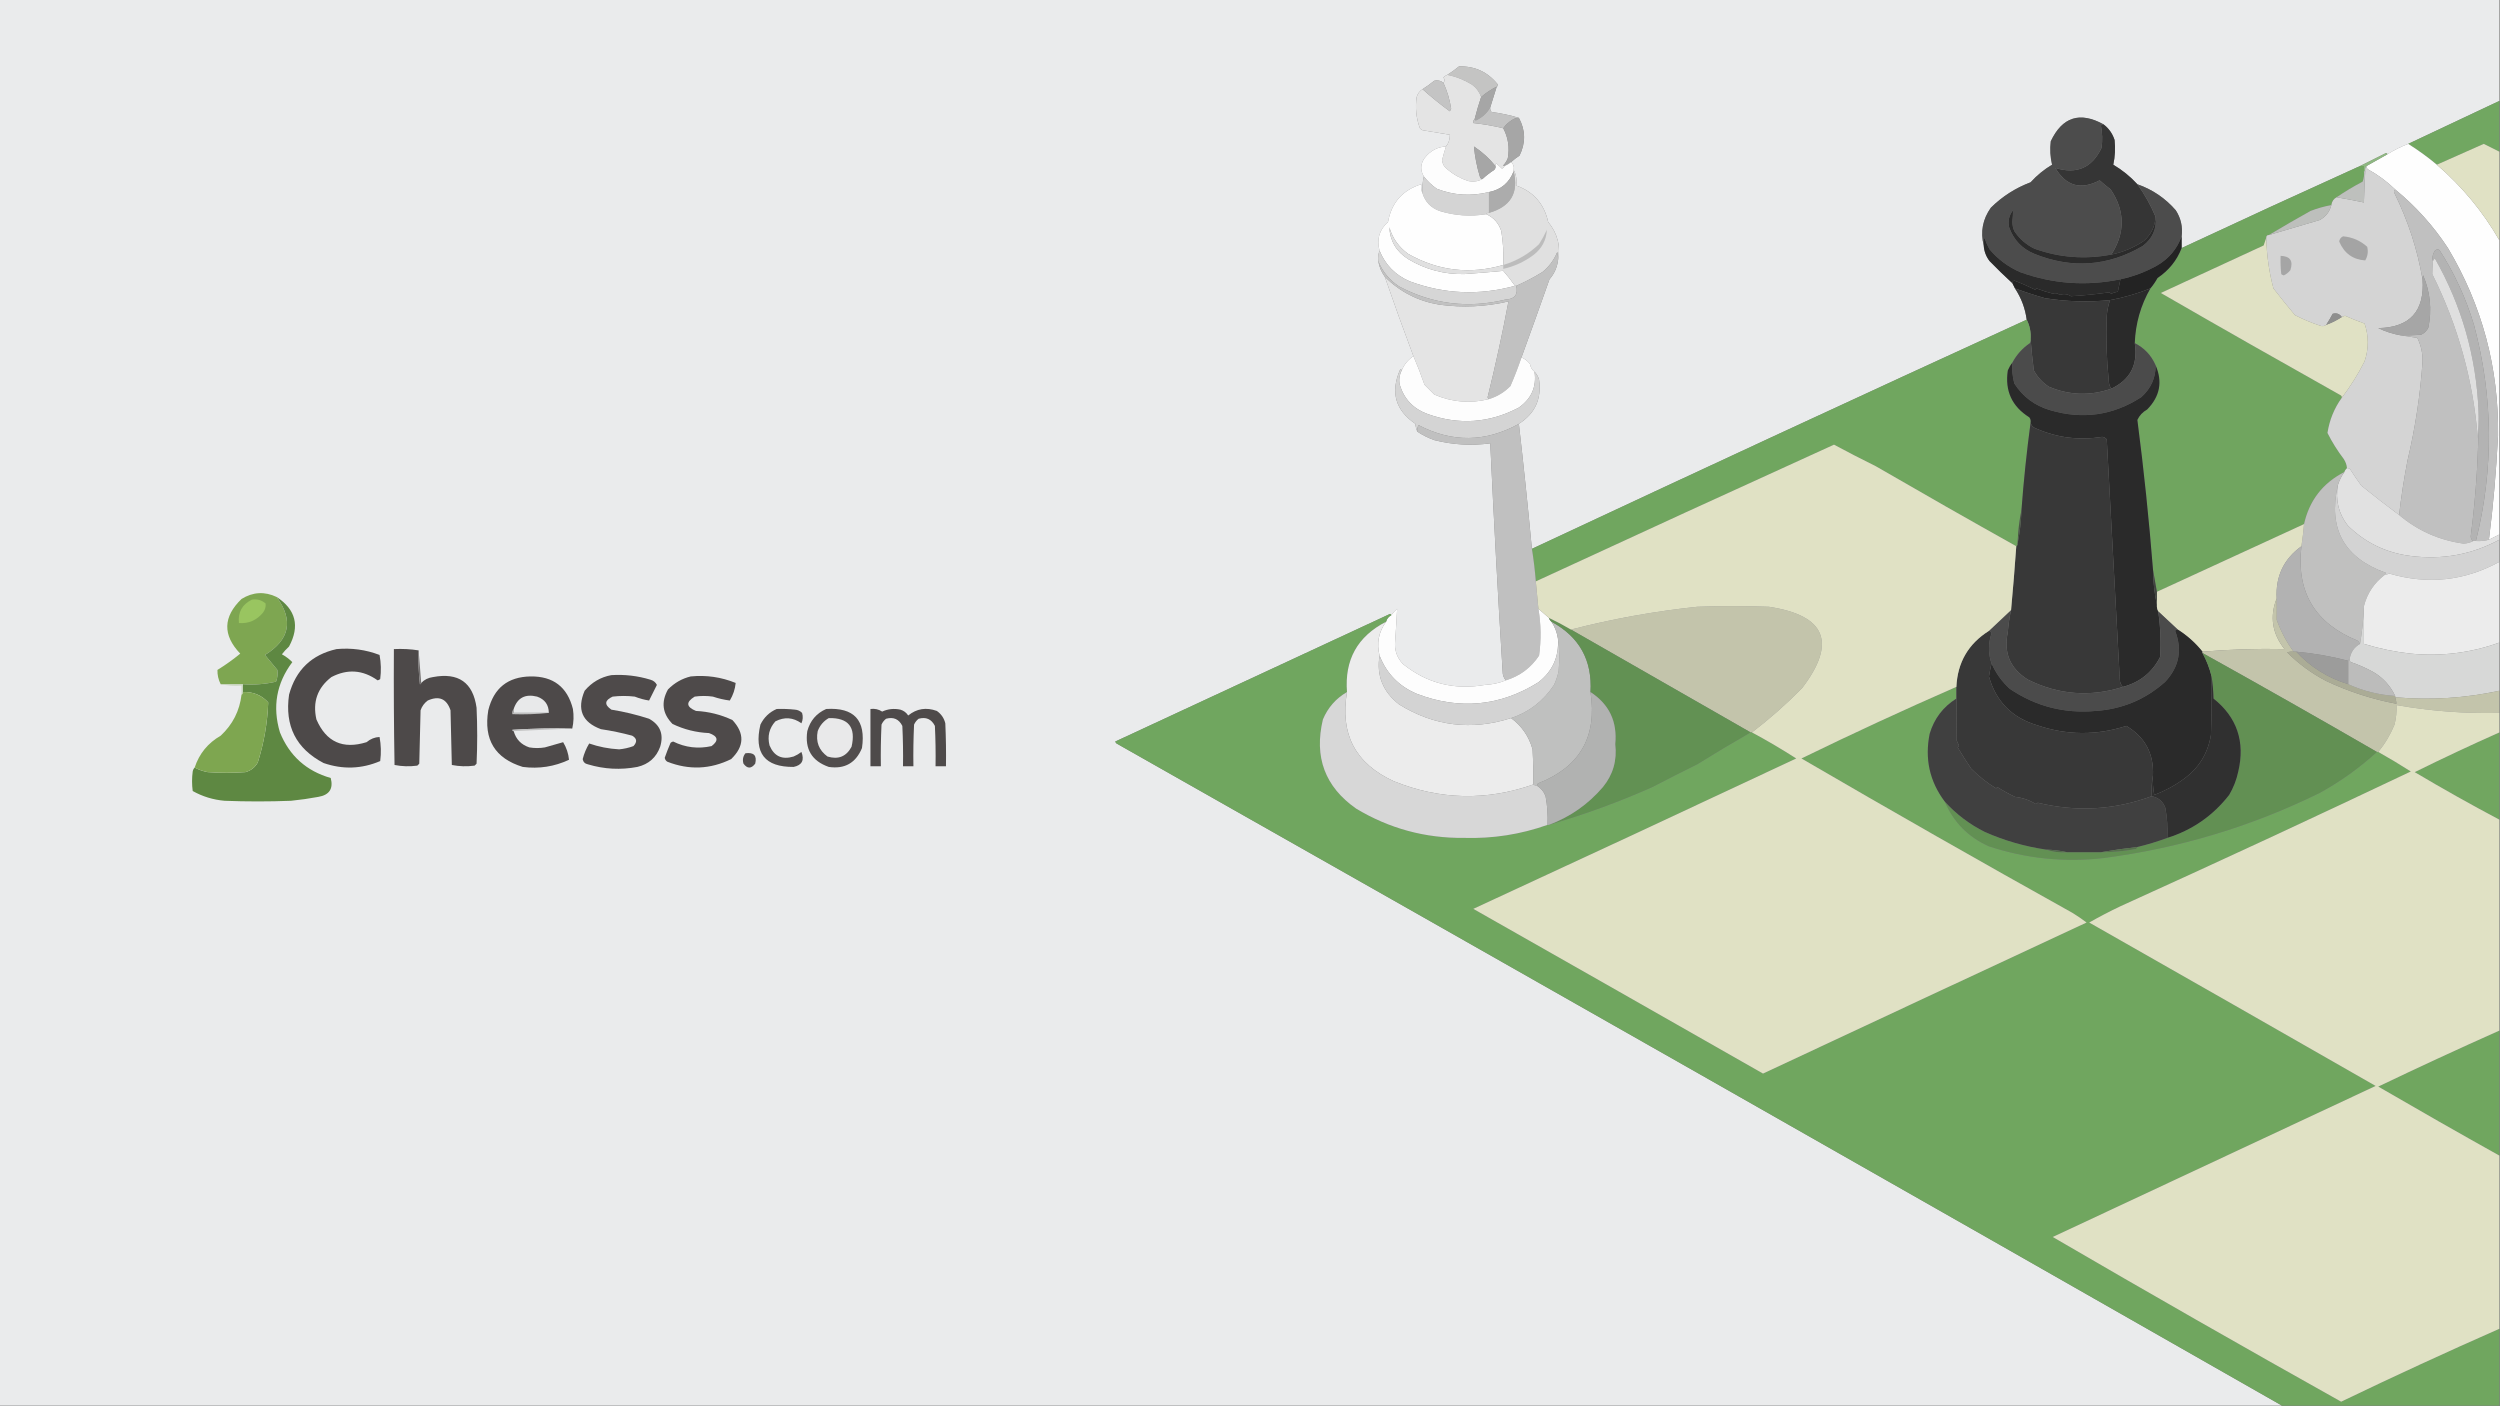 <?xml version="1.0" encoding="UTF-8"?>
<!DOCTYPE svg PUBLIC "-//W3C//DTD SVG 1.1//EN" "http://www.w3.org/Graphics/SVG/1.1/DTD/svg11.dtd">
<svg xmlns="http://www.w3.org/2000/svg" version="1.1" width="1920px" height="1080px" style="shape-rendering:geometricPrecision; text-rendering:geometricPrecision; image-rendering:optimizeQuality; fill-rule:evenodd; clip-rule:evenodd" xmlns:xlink="http://www.w3.org/1999/xlink">
<rect width="100%" height="100%" fill="#808080" stroke="none"/>
<g><path style="opacity:1" fill="#eaebec" d="M -0.5,-0.5 C 639.5,-0.5 1279.5,-0.5 1919.5,-0.5C 1919.5,25.5 1919.5,51.5 1919.5,77.5C 1896.02,88.53 1872.69,99.53 1849.5,110.5C 1843.9,112.634 1838.57,115.301 1833.5,118.5C 1833.44,117.957 1833.11,117.624 1832.5,117.5C 1825.71,120.895 1819.04,124.228 1812.5,127.5C 1766.72,148.223 1721.05,169.223 1675.5,190.5C 1675.5,187.5 1675.5,184.5 1675.5,181.5C 1676.41,174.229 1674.91,167.562 1671,161.5C 1662.93,152.215 1653.09,145.548 1641.5,141.5C 1636.08,135.576 1629.91,130.576 1623,126.5C 1624.35,120.307 1624.68,113.974 1624,107.5C 1622.37,102.554 1619.54,98.554 1615.5,95.5C 1597.33,85.501 1583.83,89.834 1575,108.5C 1574.27,114.658 1574.6,120.658 1576,126.5C 1569.86,130.163 1564.36,134.663 1559.5,140C 1547.93,144.367 1537.76,150.867 1529,159.5C 1522.69,168.379 1520.86,178.045 1523.5,188.5C 1523.78,192.97 1525.28,196.97 1528,200.5C 1533.7,206.37 1539.54,212.036 1545.5,217.5C 1546.17,218.833 1546.83,220.167 1547.5,221.5C 1552.33,228.795 1555.33,236.795 1556.5,245.5C 1429.79,303.542 1303.12,362.208 1176.5,421.5C 1173.5,389.436 1170.16,357.436 1166.5,325.5C 1178.96,317.57 1184.13,306.237 1182,291.5C 1181.28,289.121 1180.12,287.121 1178.5,285.5C 1176.59,284.025 1175.42,282.025 1175,279.5C 1173.22,277.21 1171.06,275.543 1168.5,274.5C 1175.73,254.655 1182.9,234.655 1190,214.5C 1193.52,210.463 1195.69,205.796 1196.5,200.5C 1198.81,189.389 1196.31,179.389 1189,170.5C 1185.96,156.632 1177.8,147.298 1164.5,142.5C 1165.09,138.029 1164.42,134.029 1162.5,130.5C 1162.95,127.99 1162.28,125.99 1160.5,124.5C 1162.48,122.697 1164.65,121.03 1167,119.5C 1171.82,109.694 1171.65,100.027 1166.5,90.5C 1159.73,88.459 1152.73,86.959 1145.5,86C 1144.66,84.989 1144.33,83.822 1144.5,82.5C 1146.17,77.167 1147.83,71.834 1149.5,66.5C 1150.53,66.103 1150.69,65.437 1150,64.5C 1142.39,55.183 1132.55,50.683 1120.5,51C 1117.62,53.385 1114.62,55.552 1111.5,57.5C 1110.36,57.908 1109.36,58.575 1108.5,59.5C 1109.71,60.995 1109.71,62.328 1108.5,63.5C 1106.43,61.9 1104.1,61.4 1101.5,62C 1098.62,64.385 1095.62,66.552 1092.5,68.5C 1090.29,69.894 1088.79,71.894 1088,74.5C 1086.79,82.751 1087.62,90.751 1090.5,98.5C 1091.03,99.192 1091.69,99.692 1092.5,100C 1099.5,101.215 1106.5,102.381 1113.5,103.5C 1113.55,106.992 1112.55,109.992 1110.5,112.5C 1103.9,112.81 1098.4,115.81 1094,121.5C 1090.85,126.077 1090.69,130.743 1093.5,135.5C 1092.52,139.634 1092.18,143.968 1092.5,148.5C 1091.53,146.393 1091.2,144.059 1091.5,141.5C 1077.15,146.019 1068.65,155.686 1066,170.5C 1059.29,176.477 1057.12,183.811 1059.5,192.5C 1058.53,194.948 1058.19,197.615 1058.5,200.5C 1059.23,204.896 1060.9,208.896 1063.5,212.5C 1070.55,232.931 1077.88,253.264 1085.5,273.5C 1081.37,276.293 1078.37,279.96 1076.5,284.5C 1076.19,283.262 1075.69,283.262 1075,284.5C 1067.79,301.47 1071.79,315.137 1087,325.5C 1087.19,327.708 1087.69,329.708 1088.5,331.5C 1092.5,334.169 1096.84,336.335 1101.5,338C 1115.64,341.613 1129.97,342.446 1144.5,340.5C 1147.22,398.86 1150.38,457.193 1154,515.5C 1153.97,518.361 1154.8,520.695 1156.5,522.5C 1151.49,524.546 1146.15,525.713 1140.5,526C 1116.92,530.139 1095.92,524.806 1077.5,510C 1072.71,504.975 1070.71,498.975 1071.5,492C 1072.09,483.795 1072.59,475.628 1073,467.5C 1071.26,469.063 1069.76,470.73 1068.5,472.5C 1068.44,471.957 1068.11,471.624 1067.5,471.5C 997.087,504.184 926.754,536.85 856.5,569.5C 856.709,570.086 857.043,570.586 857.5,571C 1156.38,740.159 1454.71,909.659 1752.5,1079.5C 1168.17,1079.5 583.833,1079.5 -0.5,1079.5C -0.5,719.5 -0.5,359.5 -0.5,-0.5 Z"/></g>
<g><path style="opacity:1" fill="#c4c4c3" d="M 1149.5,66.5 C 1145.18,68.66 1141.18,71.327 1137.5,74.5C 1136.22,70.698 1133.89,67.531 1130.5,65C 1124.47,61.301 1118.13,58.801 1111.5,57.5C 1114.62,55.552 1117.62,53.385 1120.5,51C 1132.55,50.683 1142.39,55.183 1150,64.5C 1150.69,65.437 1150.53,66.103 1149.5,66.5 Z"/></g>
<g><path style="opacity:1" fill="#e4e4e4" d="M 1111.5,57.5 C 1118.13,58.801 1124.47,61.301 1130.5,65C 1133.89,67.531 1136.22,70.698 1137.5,74.5C 1135.63,80.097 1133.97,85.763 1132.5,91.5C 1131.6,92.209 1131.26,93.209 1131.5,94.5C 1139.29,95.325 1146.96,96.659 1154.5,98.5C 1158.29,105.69 1159.45,113.357 1158,121.5C 1157.21,123.587 1156.04,125.421 1154.5,127C 1154.73,127.399 1155.06,127.565 1155.5,127.5C 1155.19,128.478 1154.52,129.145 1153.5,129.5C 1152.09,128.049 1150.59,126.716 1149,125.5C 1148.54,126.094 1148.37,126.761 1148.5,127.5C 1143.93,121.772 1138.43,116.772 1132,112.5C 1132.69,120.255 1134.19,127.922 1136.5,135.5C 1136.75,136.713 1137.41,137.38 1138.5,137.5C 1135.14,139.379 1131.48,139.879 1127.5,139C 1121.55,137.027 1116.22,134.027 1111.5,130C 1109.13,128.257 1107.8,125.923 1107.5,123C 1108.4,119.455 1109.4,115.955 1110.5,112.5C 1112.55,109.992 1113.55,106.992 1113.5,103.5C 1106.5,102.381 1099.5,101.215 1092.5,100C 1091.69,99.692 1091.03,99.192 1090.5,98.5C 1087.62,90.751 1086.79,82.751 1088,74.5C 1088.79,71.894 1090.29,69.894 1092.5,68.5C 1099.17,74.492 1106.17,80.159 1113.5,85.5C 1113.83,84.833 1114.17,84.167 1114.5,83.5C 1113.41,76.454 1111.41,69.788 1108.5,63.5C 1109.71,62.328 1109.71,60.995 1108.5,59.5C 1109.36,58.575 1110.36,57.908 1111.5,57.5 Z"/></g>
<g><path style="opacity:1" fill="#c4c4c4" d="M 1108.5,63.5 C 1111.41,69.788 1113.41,76.454 1114.5,83.5C 1114.17,84.167 1113.83,84.833 1113.5,85.5C 1106.17,80.159 1099.17,74.492 1092.5,68.5C 1095.62,66.552 1098.62,64.385 1101.5,62C 1104.1,61.4 1106.43,61.9 1108.5,63.5 Z"/></g>
<g><path style="opacity:1" fill="#a6a6a6" d="M 1149.5,66.5 C 1147.83,71.834 1146.17,77.167 1144.5,82.5C 1141.98,86.954 1138.31,90.288 1133.5,92.5C 1132.89,92.376 1132.56,92.043 1132.5,91.5C 1133.97,85.763 1135.63,80.097 1137.5,74.5C 1141.18,71.327 1145.18,68.66 1149.5,66.5 Z"/></g>
<g><path style="opacity:1" fill="#71a761" d="M 1919.5,77.5 C 1919.5,90.5 1919.5,103.5 1919.5,116.5C 1915.52,114.508 1911.52,112.508 1907.5,110.5C 1895.44,115.866 1883.44,121.199 1871.5,126.5C 1864.56,120.689 1857.23,115.356 1849.5,110.5C 1872.69,99.53 1896.02,88.53 1919.5,77.5 Z"/></g>
<g><path style="opacity:1" fill="#c3c3c3" d="M 1144.5,82.5 C 1144.33,83.822 1144.66,84.989 1145.5,86C 1152.73,86.959 1159.73,88.459 1166.5,90.5C 1164.69,90.491 1163.02,90.991 1161.5,92C 1158.64,93.735 1156.3,95.902 1154.5,98.5C 1146.96,96.659 1139.29,95.325 1131.5,94.5C 1131.26,93.209 1131.6,92.209 1132.5,91.5C 1132.56,92.043 1132.89,92.376 1133.5,92.5C 1138.31,90.288 1141.98,86.954 1144.5,82.5 Z"/></g>
<g><path style="opacity:1" fill="#a6a6a6" d="M 1166.5,90.5 C 1171.65,100.027 1171.82,109.694 1167,119.5C 1164.65,121.03 1162.48,122.697 1160.5,124.5C 1159,125.752 1157.33,126.752 1155.5,127.5C 1155.06,127.565 1154.73,127.399 1154.5,127C 1156.04,125.421 1157.21,123.587 1158,121.5C 1159.45,113.357 1158.29,105.69 1154.5,98.5C 1156.3,95.902 1158.64,93.735 1161.5,92C 1163.02,90.991 1164.69,90.491 1166.5,90.5 Z"/></g>
<g><path style="opacity:1" fill="#353535" d="M 1615.5,95.5 C 1619.54,98.554 1622.37,102.554 1624,107.5C 1624.68,113.974 1624.35,120.307 1623,126.5C 1629.91,130.576 1636.08,135.576 1641.5,141.5C 1647.09,149.231 1651.76,157.565 1655.5,166.5C 1655.09,173.814 1652.09,179.98 1646.5,185C 1638.86,190.153 1630.53,193.653 1621.5,195.5C 1632.26,178.671 1632.1,162.005 1621,145.5C 1618.07,143.286 1615.24,140.953 1612.5,138.5C 1598.11,146.134 1586.78,142.968 1578.5,129C 1594.93,134.029 1606.76,128.862 1614,113.5C 1614.79,107.78 1614.62,102.114 1613.5,96.5C 1613.96,95.703 1614.62,95.369 1615.5,95.5 Z"/></g>
<g><path style="opacity:1" fill="#fefefe" d="M 1849.5,110.5 C 1857.23,115.356 1864.56,120.689 1871.5,126.5C 1890.81,143.129 1906.81,162.463 1919.5,184.5C 1919.5,259.833 1919.5,335.167 1919.5,410.5C 1916.81,411.847 1914.14,413.18 1911.5,414.5C 1914.85,387.959 1917.18,361.293 1918.5,334.5C 1919.16,282.658 1906.33,234.658 1880,190.5C 1868.81,173.458 1855.31,158.458 1839.5,145.5C 1833.25,139.425 1826.25,134.258 1818.5,130C 1817.75,129.329 1817.41,128.496 1817.5,127.5C 1822.8,124.515 1828.13,121.515 1833.5,118.5C 1838.57,115.301 1843.9,112.634 1849.5,110.5 Z"/></g>
<g><path style="opacity:1" fill="#fdfdfd" d="M 1110.5,112.5 C 1109.4,115.955 1108.4,119.455 1107.5,123C 1107.8,125.923 1109.13,128.257 1111.5,130C 1116.22,134.027 1121.55,137.027 1127.5,139C 1131.48,139.879 1135.14,139.379 1138.5,137.5C 1141.25,134.945 1144.25,132.612 1147.5,130.5C 1148.39,129.675 1148.72,128.675 1148.5,127.5C 1148.37,126.761 1148.54,126.094 1149,125.5C 1150.59,126.716 1152.09,128.049 1153.5,129.5C 1154.52,129.145 1155.19,128.478 1155.5,127.5C 1157.33,126.752 1159,125.752 1160.5,124.5C 1162.28,125.99 1162.95,127.99 1162.5,130.5C 1162.5,130.833 1162.5,131.167 1162.5,131.5C 1159.14,140.349 1152.8,145.683 1143.5,147.5C 1129.84,150.89 1116.51,150.057 1103.5,145C 1099.64,142.304 1096.31,139.137 1093.5,135.5C 1090.69,130.743 1090.85,126.077 1094,121.5C 1098.4,115.81 1103.9,112.81 1110.5,112.5 Z"/></g>
<g><path style="opacity:1" fill="#e0e1c4" d="M 1919.5,116.5 C 1919.5,139.167 1919.5,161.833 1919.5,184.5C 1906.81,162.463 1890.81,143.129 1871.5,126.5C 1883.44,121.199 1895.44,115.866 1907.5,110.5C 1911.52,112.508 1915.52,114.508 1919.5,116.5 Z"/></g>
<g><path style="opacity:1" fill="#a6a6a6" d="M 1148.5,127.5 C 1148.72,128.675 1148.39,129.675 1147.5,130.5C 1144.25,132.612 1141.25,134.945 1138.5,137.5C 1137.41,137.38 1136.75,136.713 1136.5,135.5C 1134.19,127.922 1132.69,120.255 1132,112.5C 1138.43,116.772 1143.93,121.772 1148.5,127.5 Z"/></g>
<g><path style="opacity:1" fill="#4c4c4c" d="M 1615.5,95.5 C 1614.62,95.369 1613.96,95.703 1613.5,96.5C 1614.62,102.114 1614.79,107.78 1614,113.5C 1606.76,128.862 1594.93,134.029 1578.5,129C 1586.78,142.968 1598.11,146.134 1612.5,138.5C 1615.24,140.953 1618.07,143.286 1621,145.5C 1632.1,162.005 1632.26,178.671 1621.5,195.5C 1601.37,199.377 1581.71,197.877 1562.5,191C 1556.1,187.934 1550.93,183.434 1547,177.5C 1545.96,175.13 1545.46,172.63 1545.5,170C 1545.85,167.122 1546.02,164.289 1546,161.5C 1542.97,165.35 1541.97,169.684 1543,174.5C 1546.41,184.244 1552.91,191.077 1562.5,195C 1591.19,206.548 1618.86,204.548 1645.5,189C 1653.13,183.245 1656.47,175.745 1655.5,166.5C 1651.76,157.565 1647.09,149.231 1641.5,141.5C 1653.09,145.548 1662.93,152.215 1671,161.5C 1674.91,167.562 1676.41,174.229 1675.5,181.5C 1671.95,191.23 1665.61,198.73 1656.5,204C 1647.74,208.874 1638.41,212.374 1628.5,214.5C 1602.28,219.902 1576.62,218.068 1551.5,209C 1542.33,204.994 1534.49,199.161 1528,191.5C 1526.39,188.618 1525.06,185.618 1524,182.5C 1523.5,184.473 1523.34,186.473 1523.5,188.5C 1520.86,178.045 1522.69,168.379 1529,159.5C 1537.76,150.867 1547.93,144.367 1559.5,140C 1564.36,134.663 1569.86,130.163 1576,126.5C 1574.6,120.658 1574.27,114.658 1575,108.5C 1583.83,89.834 1597.33,85.501 1615.5,95.5 Z"/></g>
<g><path style="opacity:1" fill="#8eb781" d="M 1833.5,118.5 C 1828.13,121.515 1822.8,124.515 1817.5,127.5C 1816.57,128.568 1816.23,129.901 1816.5,131.5C 1816.17,131.5 1815.83,131.5 1815.5,131.5C 1815.5,130.167 1815.5,128.833 1815.5,127.5C 1814.5,127.5 1813.5,127.5 1812.5,127.5C 1819.04,124.228 1825.71,120.895 1832.5,117.5C 1833.11,117.624 1833.44,117.957 1833.5,118.5 Z"/></g>
<g><path style="opacity:1" fill="#70a55f" d="M 1812.5,127.5 C 1813.5,127.5 1814.5,127.5 1815.5,127.5C 1815.5,128.833 1815.5,130.167 1815.5,131.5C 1815.81,134.247 1815.48,136.914 1814.5,139.5C 1807.53,143.164 1800.86,147.164 1794.5,151.5C 1792.18,152.802 1790.84,154.802 1790.5,157.5C 1785.04,158.484 1779.71,159.984 1774.5,162C 1763.64,168.063 1752.98,174.229 1742.5,180.5C 1741.17,180.5 1740.5,181.167 1740.5,182.5C 1739.84,184.369 1739.17,186.369 1738.5,188.5C 1712.2,200.65 1685.86,212.817 1659.5,225C 1705.27,251.392 1751.27,277.558 1797.5,303.5C 1798.3,303.957 1798.63,304.624 1798.5,305.5C 1792.7,313.533 1789.04,322.533 1787.5,332.5C 1791.04,339.542 1795.2,346.208 1800,352.5C 1801.41,354.65 1802.24,356.984 1802.5,359.5C 1801.6,360.29 1800.93,361.29 1800.5,362.5C 1783.93,370.953 1773.6,384.286 1769.5,402.5C 1731.83,419.833 1694.17,437.167 1656.5,454.5C 1655.43,448.844 1654.43,443.177 1653.5,437.5C 1650.46,399.071 1646.46,360.737 1641.5,322.5C 1643.08,319.078 1645.58,316.412 1649,314.5C 1658.82,304.518 1660.99,293.184 1655.5,280.5C 1652.2,272.906 1646.87,267.239 1639.5,263.5C 1640.07,248.465 1644.07,234.465 1651.5,221.5C 1653.56,219.073 1655.39,216.407 1657,213.5C 1665.68,207.671 1671.85,200.004 1675.5,190.5C 1721.05,169.223 1766.72,148.223 1812.5,127.5 Z"/></g>
<g><path style="opacity:1" fill="#d4d4d4" d="M 1817.5,127.5 C 1817.41,128.496 1817.75,129.329 1818.5,130C 1826.25,134.258 1833.25,139.425 1839.5,145.5C 1838.43,146.251 1838.26,147.251 1839,148.5C 1849.37,169.542 1856.53,191.542 1860.5,214.5C 1862.18,238.979 1850.85,251.479 1826.5,252C 1831.93,254.606 1837.59,256.439 1843.5,257.5C 1847.68,258.166 1852.02,258.833 1856.5,259.5C 1859.39,265.338 1860.72,271.504 1860.5,278C 1858.73,303.509 1854.9,328.675 1849,353.5C 1846.29,367.426 1844.12,381.426 1842.5,395.5C 1832.71,388.215 1823.04,380.715 1813.5,373C 1810.54,368.92 1807.71,364.753 1805,360.5C 1804.33,359.748 1803.5,359.414 1802.5,359.5C 1802.24,356.984 1801.41,354.65 1800,352.5C 1795.2,346.208 1791.04,339.542 1787.5,332.5C 1789.04,322.533 1792.7,313.533 1798.5,305.5C 1805.16,296.756 1810.99,287.423 1816,277.5C 1819.28,267.848 1819.28,258.181 1816,248.5C 1810.9,246.691 1805.9,244.691 1801,242.5C 1800.1,242.743 1799.26,243.077 1798.5,243.5C 1796.81,240.995 1794.48,240.162 1791.5,241C 1789.95,243.943 1788.28,246.777 1786.5,249.5C 1785.05,250.613 1783.39,250.78 1781.5,250C 1774.98,247.827 1768.65,245.16 1762.5,242C 1756.88,235.258 1751.38,228.425 1746,221.5C 1742.61,208.755 1740.78,195.755 1740.5,182.5C 1740.5,181.167 1741.17,180.5 1742.5,180.5C 1755.48,176.683 1768.48,172.85 1781.5,169C 1786.14,166.514 1789.14,162.681 1790.5,157.5C 1790.84,154.802 1792.18,152.802 1794.5,151.5C 1801.52,152.672 1808.52,154.006 1815.5,155.5C 1815.73,147.495 1816.06,139.495 1816.5,131.5C 1816.23,129.901 1816.57,128.568 1817.5,127.5 Z"/></g>
<g><path style="opacity:1" fill="#acacac" d="M 1162.5,131.5 C 1166.51,148.128 1160.18,158.795 1143.5,163.5C 1143.5,158.167 1143.5,152.833 1143.5,147.5C 1152.8,145.683 1159.14,140.349 1162.5,131.5 Z"/></g>
<g><path style="opacity:1" fill="#d4d4d4" d="M 1093.5,135.5 C 1096.31,139.137 1099.64,142.304 1103.5,145C 1116.51,150.057 1129.84,150.89 1143.5,147.5C 1143.5,152.833 1143.5,158.167 1143.5,163.5C 1142.51,163.328 1141.84,163.662 1141.5,164.5C 1129.26,166.491 1117.26,165.658 1105.5,162C 1098.92,159.589 1094.59,155.089 1092.5,148.5C 1092.18,143.968 1092.52,139.634 1093.5,135.5 Z"/></g>
<g><path style="opacity:1" fill="#bec0bd" d="M 1815.5,131.5 C 1815.83,131.5 1816.17,131.5 1816.5,131.5C 1816.06,139.495 1815.73,147.495 1815.5,155.5C 1808.52,154.006 1801.52,152.672 1794.5,151.5C 1800.86,147.164 1807.53,143.164 1814.5,139.5C 1815.48,136.914 1815.81,134.247 1815.5,131.5 Z"/></g>
<g><path style="opacity:1" fill="#fefefe" d="M 1092.5,148.5 C 1094.59,155.089 1098.92,159.589 1105.5,162C 1117.26,165.658 1129.26,166.491 1141.5,164.5C 1147.15,167.059 1150.98,171.392 1153,177.5C 1154.41,186.084 1154.91,194.75 1154.5,203.5C 1128.95,210.92 1104.61,208.087 1081.5,195C 1074.27,189.788 1069.44,182.955 1067,174.5C 1067.53,185.069 1072.36,193.236 1081.5,199C 1094.7,206.925 1109.03,210.758 1124.5,210.5C 1134.55,209.825 1144.55,208.992 1154.5,208C 1157.74,211.728 1160.74,215.561 1163.5,219.5C 1136.1,227.067 1109.1,225.9 1082.5,216C 1071.56,211.231 1063.9,203.398 1059.5,192.5C 1057.12,183.811 1059.29,176.477 1066,170.5C 1068.65,155.686 1077.15,146.019 1091.5,141.5C 1091.2,144.059 1091.53,146.393 1092.5,148.5 Z"/></g>
<g><path style="opacity:1" fill="#e0e0e0" d="M 1162.5,131.5 C 1162.5,131.167 1162.5,130.833 1162.5,130.5C 1164.42,134.029 1165.09,138.029 1164.5,142.5C 1177.8,147.298 1185.96,156.632 1189,170.5C 1196.31,179.389 1198.81,189.389 1196.5,200.5C 1196.66,198.143 1196.5,195.81 1196,193.5C 1193.51,199.647 1189.67,204.814 1184.5,209C 1177.99,212.989 1171.32,216.489 1164.5,219.5C 1164.17,219.5 1163.83,219.5 1163.5,219.5C 1160.74,215.561 1157.74,211.728 1154.5,208C 1144.55,208.992 1134.55,209.825 1124.5,210.5C 1109.03,210.758 1094.7,206.925 1081.5,199C 1072.36,193.236 1067.53,185.069 1067,174.5C 1069.44,182.955 1074.27,189.788 1081.5,195C 1104.61,208.087 1128.95,210.92 1154.5,203.5C 1154.91,194.75 1154.41,186.084 1153,177.5C 1150.98,171.392 1147.15,167.059 1141.5,164.5C 1141.84,163.662 1142.51,163.328 1143.5,163.5C 1160.18,158.795 1166.51,148.128 1162.5,131.5 Z"/></g>
<g><path style="opacity:1" fill="#c0c0c0" d="M 1839.5,145.5 C 1855.31,158.458 1868.81,173.458 1880,190.5C 1906.33,234.658 1919.16,282.658 1918.5,334.5C 1917.18,361.293 1914.85,387.959 1911.5,414.5C 1908.27,415.414 1904.94,415.747 1901.5,415.5C 1915.31,360.012 1914.81,304.679 1900,249.5C 1893.84,228.992 1885.01,209.826 1873.5,192C 1872.22,191.316 1871.05,191.483 1870,192.5C 1868.24,195.182 1867.74,197.848 1868.5,200.5C 1868.21,203.866 1868.05,207.2 1868,210.5C 1887.74,250.114 1899.41,292.114 1903,336.5C 1903.5,329.508 1903.67,322.508 1903.5,315.5C 1903.72,347.618 1901.72,379.784 1897.5,412C 1897.61,413.681 1898.27,414.848 1899.5,415.5C 1897.26,416.687 1894.76,417.354 1892,417.5C 1873.27,414.877 1856.77,407.544 1842.5,395.5C 1844.12,381.426 1846.29,367.426 1849,353.5C 1854.9,328.675 1858.73,303.509 1860.5,278C 1860.72,271.504 1859.39,265.338 1856.5,259.5C 1852.02,258.833 1847.68,258.166 1843.5,257.5C 1848.84,257.666 1854.18,257.499 1859.5,257C 1862,255.833 1863.83,254 1865,251.5C 1867.79,237.775 1866.45,224.441 1861,211.5C 1860.52,212.448 1860.35,213.448 1860.5,214.5C 1856.53,191.542 1849.37,169.542 1839,148.5C 1838.26,147.251 1838.43,146.251 1839.5,145.5 Z"/></g>
<g><path style="opacity:1" fill="#bdbfbc" d="M 1790.5,157.5 C 1789.14,162.681 1786.14,166.514 1781.5,169C 1768.48,172.85 1755.48,176.683 1742.5,180.5C 1752.98,174.229 1763.64,168.063 1774.5,162C 1779.71,159.984 1785.04,158.484 1790.5,157.5 Z"/></g>
<g><path style="opacity:1" fill="#2b2b2b" d="M 1621.5,195.5 C 1630.53,193.653 1638.86,190.153 1646.5,185C 1652.09,179.98 1655.09,173.814 1655.5,166.5C 1656.47,175.745 1653.13,183.245 1645.5,189C 1618.86,204.548 1591.19,206.548 1562.5,195C 1552.91,191.077 1546.41,184.244 1543,174.5C 1541.97,169.684 1542.97,165.35 1546,161.5C 1546.02,164.289 1545.85,167.122 1545.5,170C 1545.46,172.63 1545.96,175.13 1547,177.5C 1550.93,183.434 1556.1,187.934 1562.5,191C 1581.71,197.877 1601.37,199.377 1621.5,195.5 Z"/></g>
<g><path style="opacity:1" fill="#a4a4a4" d="M 1799.5,181.5 C 1806.55,182.108 1812.72,184.775 1818,189.5C 1818.93,193.244 1818.43,196.744 1816.5,200C 1807,199.366 1800.33,194.532 1796.5,185.5C 1796.79,183.557 1797.79,182.223 1799.5,181.5 Z"/></g>
<g><path style="opacity:1" fill="#bcbcbc" d="M 1154.5,203.5 C 1164.97,200.351 1174.13,195.018 1182,187.5C 1184.25,183.993 1186.25,180.327 1188,176.5C 1187.57,184.527 1184.07,191.027 1177.5,196C 1170.58,201.128 1162.91,204.628 1154.5,206.5C 1154.5,205.5 1154.5,204.5 1154.5,203.5 Z"/></g>
<g><path style="opacity:1" fill="#2a2a2a" d="M 1628.5,214.5 C 1627.87,217.672 1627.21,220.839 1626.5,224C 1624.78,224.346 1623.12,224.846 1621.5,225.5C 1620.91,225.291 1620.41,224.957 1620,224.5C 1610.24,225.915 1600.4,226.915 1590.5,227.5C 1587.73,225.754 1584.9,225.421 1582,226.5C 1580.17,225.142 1578.34,224.808 1576.5,225.5C 1572.24,224.395 1568.07,223.061 1564,221.5C 1563.67,221.833 1563.33,222.167 1563,222.5C 1557.76,219.877 1552.43,217.544 1547,215.5C 1545.97,215.836 1545.47,216.503 1545.5,217.5C 1539.54,212.036 1533.7,206.37 1528,200.5C 1525.28,196.97 1523.78,192.97 1523.5,188.5C 1523.34,186.473 1523.5,184.473 1524,182.5C 1525.06,185.618 1526.39,188.618 1528,191.5C 1534.49,199.161 1542.33,204.994 1551.5,209C 1576.62,218.068 1602.28,219.902 1628.5,214.5 Z"/></g>
<g><path style="opacity:1" fill="#232323" d="M 1675.5,181.5 C 1675.5,184.5 1675.5,187.5 1675.5,190.5C 1671.85,200.004 1665.68,207.671 1657,213.5C 1655.39,216.407 1653.56,219.073 1651.5,221.5C 1641.48,225.506 1631.15,228.506 1620.5,230.5C 1603.77,232.174 1587.1,231.674 1570.5,229C 1562.77,226.813 1555.1,224.313 1547.5,221.5C 1546.83,220.167 1546.17,218.833 1545.5,217.5C 1545.47,216.503 1545.97,215.836 1547,215.5C 1552.43,217.544 1557.76,219.877 1563,222.5C 1563.33,222.167 1563.67,221.833 1564,221.5C 1568.07,223.061 1572.24,224.395 1576.5,225.5C 1578.34,224.808 1580.17,225.142 1582,226.5C 1584.9,225.421 1587.73,225.754 1590.5,227.5C 1600.4,226.915 1610.24,225.915 1620,224.5C 1620.41,224.957 1620.91,225.291 1621.5,225.5C 1623.12,224.846 1624.78,224.346 1626.5,224C 1627.21,220.839 1627.87,217.672 1628.5,214.5C 1638.41,212.374 1647.74,208.874 1656.5,204C 1665.61,198.73 1671.95,191.23 1675.5,181.5 Z"/></g>
<g><path style="opacity:1" fill="#e0e1c4" d="M 1740.5,182.5 C 1740.78,195.755 1742.61,208.755 1746,221.5C 1751.38,228.425 1756.88,235.258 1762.5,242C 1768.65,245.16 1774.98,247.827 1781.5,250C 1783.39,250.78 1785.05,250.613 1786.5,249.5C 1790.71,247.968 1794.71,245.968 1798.5,243.5C 1799.26,243.077 1800.1,242.743 1801,242.5C 1805.9,244.691 1810.9,246.691 1816,248.5C 1819.28,258.181 1819.28,267.848 1816,277.5C 1810.99,287.423 1805.16,296.756 1798.5,305.5C 1798.63,304.624 1798.3,303.957 1797.5,303.5C 1751.27,277.558 1705.27,251.392 1659.5,225C 1685.86,212.817 1712.2,200.65 1738.5,188.5C 1739.17,186.369 1739.84,184.369 1740.5,182.5 Z"/></g>
<g><path style="opacity:1" fill="#b3b3b3" d="M 1901.5,415.5 C 1900.83,415.5 1900.17,415.5 1899.5,415.5C 1898.27,414.848 1897.61,413.681 1897.5,412C 1901.72,379.784 1903.72,347.618 1903.5,315.5C 1901.73,273.709 1890.57,234.709 1870,198.5C 1869.28,199.044 1868.78,199.711 1868.5,200.5C 1867.74,197.848 1868.24,195.182 1870,192.5C 1871.05,191.483 1872.22,191.316 1873.5,192C 1885.01,209.826 1893.84,228.992 1900,249.5C 1914.81,304.679 1915.31,360.012 1901.5,415.5 Z"/></g>
<g><path style="opacity:1" fill="#d6d6d6" d="M 1059.5,192.5 C 1063.9,203.398 1071.56,211.231 1082.5,216C 1109.1,225.9 1136.1,227.067 1163.5,219.5C 1163.83,219.5 1164.17,219.5 1164.5,219.5C 1165.96,226.221 1163.29,229.721 1156.5,230C 1127.8,237.054 1100.47,233.721 1074.5,220C 1067.01,215.032 1061.67,208.532 1058.5,200.5C 1058.19,197.615 1058.53,194.948 1059.5,192.5 Z"/></g>
<g><path style="opacity:1" fill="#a5a5a5" d="M 1751.5,196.5 C 1758.87,196.714 1761.37,200.38 1759,207.5C 1757.61,209.227 1755.94,210.561 1754,211.5C 1753.23,211.355 1752.56,211.022 1752,210.5C 1751.5,205.845 1751.33,201.179 1751.5,196.5 Z"/></g>
<g><path style="opacity:1" fill="#dfdfdf" d="M 1903.5,315.5 C 1903.67,322.508 1903.5,329.508 1903,336.5C 1899.41,292.114 1887.74,250.114 1868,210.5C 1868.05,207.2 1868.21,203.866 1868.5,200.5C 1868.78,199.711 1869.28,199.044 1870,198.5C 1890.57,234.709 1901.73,273.709 1903.5,315.5 Z"/></g>
<g><path style="opacity:1" fill="#a6a6a6" d="M 1843.5,257.5 C 1837.59,256.439 1831.93,254.606 1826.5,252C 1850.85,251.479 1862.18,238.979 1860.5,214.5C 1860.35,213.448 1860.52,212.448 1861,211.5C 1866.45,224.441 1867.79,237.775 1865,251.5C 1863.83,254 1862,255.833 1859.5,257C 1854.18,257.499 1848.84,257.666 1843.5,257.5 Z"/></g>
<g><path style="opacity:1" fill="#e4e4e4" d="M 1063.5,212.5 C 1075.06,224.115 1089.06,231.281 1105.5,234C 1123.37,236.43 1141.03,235.597 1158.5,231.5C 1153.87,256.138 1148.53,280.638 1142.5,305C 1142.57,305.765 1142.9,306.265 1143.5,306.5C 1129.18,310.093 1115.18,308.927 1101.5,303C 1099,300.5 1096.5,298 1094,295.5C 1091.43,288.04 1088.6,280.707 1085.5,273.5C 1077.88,253.264 1070.55,232.931 1063.5,212.5 Z"/></g>
<g><path style="opacity:1" fill="#c1c1c1" d="M 1196.5,200.5 C 1195.69,205.796 1193.52,210.463 1190,214.5C 1182.9,234.655 1175.73,254.655 1168.5,274.5C 1166.01,281.836 1163.18,289.169 1160,296.5C 1155.36,301.238 1149.86,304.571 1143.5,306.5C 1142.9,306.265 1142.57,305.765 1142.5,305C 1148.53,280.638 1153.87,256.138 1158.5,231.5C 1141.03,235.597 1123.37,236.43 1105.5,234C 1089.06,231.281 1075.06,224.115 1063.5,212.5C 1060.9,208.896 1059.23,204.896 1058.5,200.5C 1061.67,208.532 1067.01,215.032 1074.5,220C 1100.47,233.721 1127.8,237.054 1156.5,230C 1163.29,229.721 1165.96,226.221 1164.5,219.5C 1171.32,216.489 1177.99,212.989 1184.5,209C 1189.67,204.814 1193.51,199.647 1196,193.5C 1196.5,195.81 1196.66,198.143 1196.5,200.5 Z"/></g>
<g><path style="opacity:1" fill="#2a2a2a" d="M 1651.5,221.5 C 1644.07,234.465 1640.07,248.465 1639.5,263.5C 1642.13,279.915 1636.13,291.582 1621.5,298.5C 1620.2,296.777 1619.53,294.61 1619.5,292C 1617.81,275.532 1617.31,259.032 1618,242.5C 1618.33,238.354 1619.16,234.354 1620.5,230.5C 1631.15,228.506 1641.48,225.506 1651.5,221.5 Z"/></g>
<g><path style="opacity:1" fill="#383838" d="M 1547.5,221.5 C 1555.1,224.313 1562.77,226.813 1570.5,229C 1587.1,231.674 1603.77,232.174 1620.5,230.5C 1619.16,234.354 1618.33,238.354 1618,242.5C 1617.31,259.032 1617.81,275.532 1619.5,292C 1619.53,294.61 1620.2,296.777 1621.5,298.5C 1605.42,304.183 1589.42,303.683 1573.5,297C 1568.62,293.786 1564.79,289.619 1562,284.5C 1560.93,276.398 1560.1,268.398 1559.5,260.5C 1559.88,255.106 1558.88,250.106 1556.5,245.5C 1555.33,236.795 1552.33,228.795 1547.5,221.5 Z"/></g>
<g><path style="opacity:1" fill="#8f8f8e" d="M 1798.5,243.5 C 1794.71,245.968 1790.71,247.968 1786.5,249.5C 1788.28,246.777 1789.95,243.943 1791.5,241C 1794.48,240.162 1796.81,240.995 1798.5,243.5 Z"/></g>
<g><path style="opacity:1" fill="#70a65f" d="M 1556.5,245.5 C 1558.88,250.106 1559.88,255.106 1559.5,260.5C 1559.65,261.552 1559.48,262.552 1559,263.5C 1553.22,267.445 1548.72,272.445 1545.5,278.5C 1544.11,280.273 1542.94,282.273 1542,284.5C 1539.66,300.142 1545.16,312.142 1558.5,320.5C 1559.43,321.689 1559.76,323.022 1559.5,324.5C 1556.52,346.621 1554.19,368.955 1552.5,391.5C 1550.78,399.945 1549.78,408.612 1549.5,417.5C 1549.67,418.492 1549.34,419.158 1548.5,419.5C 1512.3,399.237 1476.3,378.737 1440.5,358C 1429.69,352.662 1419.02,347.162 1408.5,341.5C 1331.85,376.358 1255.51,411.358 1179.5,446.5C 1178.83,438.112 1177.83,429.778 1176.5,421.5C 1303.12,362.208 1429.79,303.542 1556.5,245.5 Z"/></g>
<g><path style="opacity:1" fill="#4b4b4b" d="M 1559.5,260.5 C 1560.1,268.398 1560.93,276.398 1562,284.5C 1564.79,289.619 1568.62,293.786 1573.5,297C 1589.42,303.683 1605.42,304.183 1621.5,298.5C 1636.13,291.582 1642.13,279.915 1639.5,263.5C 1646.87,267.239 1652.2,272.906 1655.5,280.5C 1655.64,290.082 1651.97,298.249 1644.5,305C 1622.8,319.054 1599.46,322.387 1574.5,315C 1562.74,311.563 1553.57,304.73 1547,294.5C 1545.55,289.017 1545.05,283.683 1545.5,278.5C 1548.72,272.445 1553.22,267.445 1559,263.5C 1559.48,262.552 1559.65,261.552 1559.5,260.5 Z"/></g>
<g><path style="opacity:1" fill="#fdfdfd" d="M 1085.5,273.5 C 1088.6,280.707 1091.43,288.04 1094,295.5C 1096.5,298 1099,300.5 1101.5,303C 1115.18,308.927 1129.18,310.093 1143.5,306.5C 1149.86,304.571 1155.36,301.238 1160,296.5C 1163.18,289.169 1166.01,281.836 1168.5,274.5C 1171.06,275.543 1173.22,277.21 1175,279.5C 1175.42,282.025 1176.59,284.025 1178.5,285.5C 1180.18,296.99 1176.18,306.157 1166.5,313C 1143.91,324.937 1120.58,326.603 1096.5,318C 1085.55,314.047 1078.38,306.547 1075,295.5C 1074.24,291.643 1074.74,287.977 1076.5,284.5C 1078.37,279.96 1081.37,276.293 1085.5,273.5 Z"/></g>
<g><path style="opacity:1" fill="#2a2a2a" d="M 1545.5,278.5 C 1545.05,283.683 1545.55,289.017 1547,294.5C 1553.57,304.73 1562.74,311.563 1574.5,315C 1599.46,322.387 1622.8,319.054 1644.5,305C 1651.97,298.249 1655.64,290.082 1655.5,280.5C 1660.99,293.184 1658.82,304.518 1649,314.5C 1645.58,316.412 1643.08,319.078 1641.5,322.5C 1646.46,360.737 1650.46,399.071 1653.5,437.5C 1653.61,446.737 1654.61,455.737 1656.5,464.5C 1656.37,466.292 1656.7,467.958 1657.5,469.5C 1659.22,481.111 1659.72,492.778 1659,504.5C 1652.97,516.359 1643.47,524.026 1630.5,527.5C 1628.84,526.051 1628,524.051 1628,521.5C 1624.67,460.167 1621.33,398.833 1618,337.5C 1617.16,336.376 1615.99,335.709 1614.5,335.5C 1596.82,338.391 1579.82,336.224 1563.5,329C 1561.25,328.252 1559.92,326.752 1559.5,324.5C 1559.76,323.022 1559.43,321.689 1558.5,320.5C 1545.16,312.142 1539.66,300.142 1542,284.5C 1542.94,282.273 1544.11,280.273 1545.5,278.5 Z"/></g>
<g><path style="opacity:1" fill="#d4d4d4" d="M 1076.5,284.5 C 1074.74,287.977 1074.24,291.643 1075,295.5C 1078.38,306.547 1085.55,314.047 1096.5,318C 1120.58,326.603 1143.91,324.937 1166.5,313C 1176.18,306.157 1180.18,296.99 1178.5,285.5C 1180.12,287.121 1181.28,289.121 1182,291.5C 1184.13,306.237 1178.96,317.57 1166.5,325.5C 1140.99,339.669 1115.33,340.003 1089.5,326.5C 1088.55,328.045 1088.21,329.712 1088.5,331.5C 1087.69,329.708 1087.19,327.708 1087,325.5C 1071.79,315.137 1067.79,301.47 1075,284.5C 1075.69,283.262 1076.19,283.262 1076.5,284.5 Z"/></g>
<g><path style="opacity:1" fill="#c0c0c0" d="M 1166.5,325.5 C 1170.16,357.436 1173.5,389.436 1176.5,421.5C 1177.83,429.778 1178.83,438.112 1179.5,446.5C 1180.17,453.5 1180.83,460.5 1181.5,467.5C 1183.51,479.489 1183.68,491.489 1182,503.5C 1175.79,512.86 1167.29,519.193 1156.5,522.5C 1154.8,520.695 1153.97,518.361 1154,515.5C 1150.38,457.193 1147.22,398.86 1144.5,340.5C 1129.97,342.446 1115.64,341.613 1101.5,338C 1096.84,336.335 1092.5,334.169 1088.5,331.5C 1088.21,329.712 1088.55,328.045 1089.5,326.5C 1115.33,340.003 1140.99,339.669 1166.5,325.5 Z"/></g>
<g><path style="opacity:1" fill="#383838" d="M 1559.5,324.5 C 1559.92,326.752 1561.25,328.252 1563.5,329C 1579.82,336.224 1596.82,338.391 1614.5,335.5C 1615.99,335.709 1617.16,336.376 1618,337.5C 1621.33,398.833 1624.67,460.167 1628,521.5C 1628,524.051 1628.84,526.051 1630.5,527.5C 1605.52,535.532 1581.18,533.699 1557.5,522C 1543.79,513.554 1538.62,501.387 1542,485.5C 1542.43,479.754 1543.27,474.087 1544.5,468.5C 1546.01,452.19 1547.34,435.856 1548.5,419.5C 1549.34,419.158 1549.67,418.492 1549.5,417.5C 1551.22,409.055 1552.22,400.388 1552.5,391.5C 1554.19,368.955 1556.52,346.621 1559.5,324.5 Z"/></g>
<g><path style="opacity:1" fill="#e1e1e1" d="M 1802.5,359.5 C 1803.5,359.414 1804.33,359.748 1805,360.5C 1807.71,364.753 1810.54,368.92 1813.5,373C 1823.04,380.715 1832.71,388.215 1842.5,395.5C 1856.77,407.544 1873.27,414.877 1892,417.5C 1894.76,417.354 1897.26,416.687 1899.5,415.5C 1900.17,415.5 1900.83,415.5 1901.5,415.5C 1904.94,415.747 1908.27,415.414 1911.5,414.5C 1914.14,413.18 1916.81,411.847 1919.5,410.5C 1919.5,411.833 1919.5,413.167 1919.5,414.5C 1898.34,425.929 1875.67,430.096 1851.5,427C 1832.59,424.628 1816.42,416.795 1803,403.5C 1796.02,394.407 1793.52,384.074 1795.5,372.5C 1796.64,368.883 1798.31,365.55 1800.5,362.5C 1800.93,361.29 1801.6,360.29 1802.5,359.5 Z"/></g>
<g><path style="opacity:1" fill="#c0c0bf" d="M 1800.5,362.5 C 1798.31,365.55 1796.64,368.883 1795.5,372.5C 1787.81,405.957 1800.15,428.457 1832.5,440C 1831.94,440.383 1831.61,440.883 1831.5,441.5C 1823.36,447.64 1818.02,455.64 1815.5,465.5C 1815.16,475.376 1814.16,485.043 1812.5,494.5C 1812.05,493.542 1811.38,492.708 1810.5,492C 1777.73,478.604 1763.39,454.437 1767.5,419.5C 1768.33,413.895 1769,408.228 1769.5,402.5C 1773.6,384.286 1783.93,370.953 1800.5,362.5 Z"/></g>
<g><path style="opacity:1" fill="#d3d3d3" d="M 1795.5,372.5 C 1793.52,384.074 1796.02,394.407 1803,403.5C 1816.42,416.795 1832.59,424.628 1851.5,427C 1875.67,430.096 1898.34,425.929 1919.5,414.5C 1919.5,420.167 1919.5,425.833 1919.5,431.5C 1892.67,446.163 1864.51,449.163 1835,440.5C 1833.86,440.989 1832.69,441.322 1831.5,441.5C 1831.61,440.883 1831.94,440.383 1832.5,440C 1800.15,428.457 1787.81,405.957 1795.5,372.5 Z"/></g>
<g><path style="opacity:1" fill="#e0e1c4" d="M 1769.5,402.5 C 1769,408.228 1768.33,413.895 1767.5,419.5C 1753.89,429.327 1747.55,442.66 1748.5,459.5C 1742.99,473.536 1744.99,486.536 1754.5,498.5C 1733.52,498.049 1712.52,498.716 1691.5,500.5C 1686.11,493.779 1679.78,488.112 1672.5,483.5C 1667.58,478.917 1662.58,474.251 1657.5,469.5C 1656.7,467.958 1656.37,466.292 1656.5,464.5C 1656.5,461.167 1656.5,457.833 1656.5,454.5C 1694.17,437.167 1731.83,419.833 1769.5,402.5 Z"/></g>
<g><path style="opacity:1" fill="#485942" d="M 1552.5,391.5 C 1552.22,400.388 1551.22,409.055 1549.5,417.5C 1549.78,408.612 1550.78,399.945 1552.5,391.5 Z"/></g>
<g><path style="opacity:1" fill="#b2b2b2" d="M 1767.5,419.5 C 1763.39,454.437 1777.73,478.604 1810.5,492C 1811.38,492.708 1812.05,493.542 1812.5,494.5C 1807.84,497.137 1805.18,501.137 1804.5,506.5C 1803.83,506.5 1803.5,506.833 1803.5,507.5C 1790.4,504.056 1777.07,501.722 1763.5,500.5C 1762.83,500.5 1762.17,500.5 1761.5,500.5C 1756,493.006 1751.67,484.839 1748.5,476C 1748.59,470.711 1748.59,465.211 1748.5,459.5C 1747.55,442.66 1753.89,429.327 1767.5,419.5 Z"/></g>
<g><path style="opacity:1" fill="#ececec" d="M 1919.5,431.5 C 1919.5,452.167 1919.5,472.833 1919.5,493.5C 1897.55,501.432 1874.89,504.265 1851.5,502C 1839.24,500.636 1827.24,498.136 1815.5,494.5C 1815.5,484.833 1815.5,475.167 1815.5,465.5C 1818.02,455.64 1823.36,447.64 1831.5,441.5C 1832.69,441.322 1833.86,440.989 1835,440.5C 1864.51,449.163 1892.67,446.163 1919.5,431.5 Z"/></g>
<g><path style="opacity:1" fill="#40453e" d="M 1653.5,437.5 C 1654.43,443.177 1655.43,448.844 1656.5,454.5C 1656.5,457.833 1656.5,461.167 1656.5,464.5C 1654.61,455.737 1653.61,446.737 1653.5,437.5 Z"/></g>
<g><path style="opacity:1" fill="#7ea651" d="M 212.5,458.5 C 225.537,476.448 222.537,491.281 203.5,503C 206.667,506.833 209.833,510.667 213,514.5C 213.458,517.558 213.124,520.558 212,523.5C 203.77,525.452 195.27,526.118 186.5,525.5C 180.833,525.5 175.167,525.5 169.5,525.5C 167.725,522.017 166.892,518.35 167,514.5C 173.112,510.721 178.945,506.555 184.5,502C 170.905,487.759 171.239,473.759 185.5,460C 194.258,454.59 203.258,454.09 212.5,458.5 Z"/></g>
<g><path style="opacity:1" fill="#99c560" d="M 193.5,460.5 C 197.516,459.9 201.016,460.9 204,463.5C 204.257,466.017 203.59,468.35 202,470.5C 197.058,476.397 190.891,479.064 183.5,478.5C 182.639,470.226 185.972,464.226 193.5,460.5 Z"/></g>
<g><path style="opacity:1" fill="#5e8842" d="M 212.5,458.5 C 227.223,468.185 230.39,480.852 222,496.5C 219.982,498.35 218.149,500.35 216.5,502.5C 219.473,504.147 222.14,506.147 224.5,508.5C 212.276,524.802 209.109,542.802 215,562.5C 222.328,580.495 235.328,592.161 254,597.5C 256.141,605.708 252.974,610.542 244.5,612C 237.549,613.291 230.549,614.291 223.5,615C 206.5,615.667 189.5,615.667 172.5,615C 163.71,614.241 155.543,611.741 148,607.5C 147.333,602.5 147.333,597.5 148,592.5C 148.232,591.263 148.732,590.263 149.5,589.5C 152.628,591.154 155.961,592.321 159.5,593C 169.167,593.667 178.833,593.667 188.5,593C 192.746,591.802 195.913,589.302 198,585.5C 202.734,570.5 205.401,555.167 206,539.5C 200.876,533.838 194.376,531.172 186.5,531.5C 186.5,529.5 186.5,527.5 186.5,525.5C 195.27,526.118 203.77,525.452 212,523.5C 213.124,520.558 213.458,517.558 213,514.5C 209.833,510.667 206.667,506.833 203.5,503C 222.537,491.281 225.537,476.448 212.5,458.5 Z"/></g>
<g><path style="opacity:1" fill="#c3c4ab" d="M 1345.5,562.5 C 1345.17,562.5 1344.83,562.5 1344.5,562.5C 1298.6,536.208 1252.6,509.875 1206.5,483.5C 1238.36,475.287 1270.7,469.453 1303.5,466C 1321.83,465.333 1340.17,465.333 1358.5,466C 1402.26,472.634 1410.76,493.467 1384,528.5C 1371.82,540.865 1358.98,552.199 1345.5,562.5 Z"/></g>
<g><path style="opacity:1" fill="#fdfdfd" d="M 1156.5,522.5 C 1167.29,519.193 1175.79,512.86 1182,503.5C 1183.68,491.489 1183.51,479.489 1181.5,467.5C 1184.17,469.833 1186.83,472.167 1189.5,474.5C 1189.93,475.71 1190.6,476.71 1191.5,477.5C 1194.13,481.385 1195.8,485.719 1196.5,490.5C 1197.39,504.333 1192.39,515.5 1181.5,524C 1152.15,542.359 1121.15,545.359 1088.5,533C 1074.62,527.284 1064.95,517.451 1059.5,503.5C 1057.11,494.004 1058.78,485.337 1064.5,477.5C 1065.12,475.246 1066.46,473.579 1068.5,472.5C 1069.76,470.73 1071.26,469.063 1073,467.5C 1072.59,475.628 1072.09,483.795 1071.5,492C 1070.71,498.975 1072.71,504.975 1077.5,510C 1095.92,524.806 1116.92,530.139 1140.5,526C 1146.15,525.713 1151.49,524.546 1156.5,522.5 Z"/></g>
<g><path style="opacity:1" fill="#4b4b4b" d="M 1544.5,468.5 C 1543.27,474.087 1542.43,479.754 1542,485.5C 1538.62,501.387 1543.79,513.554 1557.5,522C 1581.18,533.699 1605.52,535.532 1630.5,527.5C 1643.47,524.026 1652.97,516.359 1659,504.5C 1659.72,492.778 1659.22,481.111 1657.5,469.5C 1662.58,474.251 1667.58,478.917 1672.5,483.5C 1671.62,483.369 1670.96,483.702 1670.5,484.5C 1676.1,499.081 1673.6,512.081 1663,523.5C 1647.84,537.097 1630,544.597 1609.5,546C 1585.39,548.137 1563.39,542.471 1543.5,529C 1537.45,523.458 1532.78,516.958 1529.5,509.5C 1526.88,501.857 1526.88,494.19 1529.5,486.5C 1529.25,485.287 1528.59,484.62 1527.5,484.5C 1533.09,479.25 1538.75,473.917 1544.5,468.5 Z"/></g>
<g><path style="opacity:1" fill="#70a65f" d="M 1068.5,472.5 C 1066.46,473.579 1065.12,475.246 1064.5,477.5C 1042.53,488.765 1032.53,506.765 1034.5,531.5C 1026.05,536.355 1019.88,543.355 1016,552.5C 1009.07,581.397 1017.57,604.231 1041.5,621C 1066.98,636.338 1094.65,643.838 1124.5,643.5C 1146.54,644.154 1167.88,640.821 1188.5,633.5C 1188.83,633.5 1189.17,633.5 1189.5,633.5C 1216.73,625.626 1243.23,615.959 1269,604.5C 1280.44,598.53 1291.94,592.697 1303.5,587C 1317.05,578.549 1330.72,570.382 1344.5,562.5C 1344.83,562.5 1345.17,562.5 1345.5,562.5C 1357.05,568.705 1368.39,575.372 1379.5,582.5C 1297.07,621.213 1214.4,659.713 1131.5,698C 1205.58,740.02 1279.74,782.187 1354,824.5C 1436.85,785.725 1519.68,747.058 1602.5,708.5C 1598.99,705.837 1595.33,703.337 1591.5,701C 1521.77,662.15 1452.44,622.65 1383.5,582.5C 1422.88,563.306 1462.55,544.973 1502.5,527.5C 1502.5,530.5 1502.5,533.5 1502.5,536.5C 1492.29,542.922 1485.45,551.922 1482,563.5C 1478.11,582.707 1481.94,600.04 1493.5,615.5C 1500.26,631.427 1511.59,642.927 1527.5,650C 1556.12,659.41 1585.46,662.41 1615.5,659C 1673.96,651.367 1729.29,634.7 1781.5,609C 1797.42,600.247 1812.09,589.747 1825.5,577.5C 1825.83,577.5 1826.17,577.5 1826.5,577.5C 1834.9,582.209 1843.24,587.209 1851.5,592.5C 1777.43,627.685 1703.09,662.185 1628.5,696C 1620.33,699.886 1612.33,704.053 1604.5,708.5C 1678.08,750.329 1751.42,792.162 1824.5,834C 1741.9,872.652 1659.24,911.319 1576.5,950C 1649.94,992.806 1723.78,1034.97 1798,1076.5C 1838.18,1057.16 1878.68,1038.49 1919.5,1020.5C 1919.5,1040.17 1919.5,1059.83 1919.5,1079.5C 1863.83,1079.5 1808.17,1079.5 1752.5,1079.5C 1454.71,909.659 1156.38,740.159 857.5,571C 857.043,570.586 856.709,570.086 856.5,569.5C 926.754,536.85 997.087,504.184 1067.5,471.5C 1068.11,471.624 1068.44,471.957 1068.5,472.5 Z"/></g>
<g><path style="opacity:1" fill="#ececec" d="M 1064.5,477.5 C 1058.78,485.337 1057.11,494.004 1059.5,503.5C 1057,518.705 1062,531.205 1074.5,541C 1101.5,557.714 1130.17,561.214 1160.5,551.5C 1168.72,557.585 1174.22,565.585 1177,575.5C 1177.5,584.494 1177.67,593.494 1177.5,602.5C 1141.54,615.152 1105.87,614.319 1070.5,600C 1040.97,586.58 1028.97,563.747 1034.5,531.5C 1032.53,506.765 1042.53,488.765 1064.5,477.5 Z"/></g>
<g><path style="opacity:1" fill="#bfc0bf" d="M 1191.5,477.5 C 1212.95,489.066 1222.95,507.066 1221.5,531.5C 1226.76,565.66 1213.43,588.993 1181.5,601.5C 1180.7,601.957 1180.37,602.624 1180.5,603.5C 1179.39,603.443 1178.39,603.11 1177.5,602.5C 1177.67,593.494 1177.5,584.494 1177,575.5C 1174.22,565.585 1168.72,557.585 1160.5,551.5C 1174.35,546.885 1185.35,538.385 1193.5,526C 1195.07,522.637 1196.23,519.137 1197,515.5C 1197.82,506.99 1197.66,498.656 1196.5,490.5C 1195.8,485.719 1194.13,481.385 1191.5,477.5 Z"/></g>
<g><path style="opacity:1" fill="#2a2a2a" d="M 1672.5,483.5 C 1679.78,488.112 1686.11,493.779 1691.5,500.5C 1691.5,500.833 1691.5,501.167 1691.5,501.5C 1694.62,507.192 1696.95,513.192 1698.5,519.5C 1698.67,534.504 1698.5,549.504 1698,564.5C 1695.7,578.458 1688.87,589.625 1677.5,598C 1670.43,603.238 1662.76,607.404 1654.5,610.5C 1653.51,605.544 1653.17,600.544 1653.5,595.5C 1654.16,578.69 1647.33,566.023 1633,557.5C 1610.26,564.94 1587.43,564.774 1564.5,557C 1545.21,551.21 1532.88,538.71 1527.5,519.5C 1528.1,516.029 1528.76,512.695 1529.5,509.5C 1532.78,516.958 1537.45,523.458 1543.5,529C 1563.39,542.471 1585.39,548.137 1609.5,546C 1630,544.597 1647.84,537.097 1663,523.5C 1673.6,512.081 1676.1,499.081 1670.5,484.5C 1670.96,483.702 1671.62,483.369 1672.5,483.5 Z"/></g>
<g><path style="opacity:1" fill="#629153" d="M 1189.5,474.5 C 1195.3,477.233 1200.96,480.233 1206.5,483.5C 1252.6,509.875 1298.6,536.208 1344.5,562.5C 1330.72,570.382 1317.05,578.549 1303.5,587C 1291.94,592.697 1280.44,598.53 1269,604.5C 1243.23,615.959 1216.73,625.626 1189.5,633.5C 1205.8,627.429 1219.63,617.762 1231,604.5C 1238.83,594.943 1241.99,583.943 1240.5,571.5C 1242.2,554.234 1235.87,540.901 1221.5,531.5C 1222.95,507.066 1212.95,489.066 1191.5,477.5C 1190.6,476.71 1189.93,475.71 1189.5,474.5 Z"/></g>
<g><path style="opacity:1" fill="#383838" d="M 1527.5,484.5 C 1528.59,484.62 1529.25,485.287 1529.5,486.5C 1526.88,494.19 1526.88,501.857 1529.5,509.5C 1528.76,512.695 1528.1,516.029 1527.5,519.5C 1532.88,538.71 1545.21,551.21 1564.5,557C 1587.43,564.774 1610.26,564.94 1633,557.5C 1647.33,566.023 1654.16,578.69 1653.5,595.5C 1652.51,600.64 1652.18,605.974 1652.5,611.5C 1623.85,622.096 1594.68,623.762 1565,616.5C 1564.59,616.957 1564.09,617.291 1563.5,617.5C 1558.62,614.485 1553.29,612.652 1547.5,612C 1542.7,609.712 1538.2,607.212 1534,604.5C 1533.67,604.833 1533.33,605.167 1533,605.5C 1526.05,601.211 1519.72,596.211 1514,590.5C 1510.32,585.136 1506.82,579.636 1503.5,574C 1503.96,573.586 1504.29,573.086 1504.5,572.5C 1503.7,571.059 1503.03,569.559 1502.5,568C 1502.62,557.583 1502.62,547.083 1502.5,536.5C 1502.5,533.5 1502.5,530.5 1502.5,527.5C 1503.37,508.753 1511.7,494.42 1527.5,484.5 Z"/></g>
<g><path style="opacity:1" fill="#d7d8d7" d="M 1815.5,465.5 C 1815.5,475.167 1815.5,484.833 1815.5,494.5C 1827.24,498.136 1839.24,500.636 1851.5,502C 1874.89,504.265 1897.55,501.432 1919.5,493.5C 1919.5,505.833 1919.5,518.167 1919.5,530.5C 1893.16,536.231 1866.49,537.897 1839.5,535.5C 1839.5,535.167 1839.5,534.833 1839.5,534.5C 1835.79,526.624 1830.13,520.457 1822.5,516C 1817.04,513.014 1811.37,510.514 1805.5,508.5C 1804.7,508.043 1804.37,507.376 1804.5,506.5C 1805.18,501.137 1807.84,497.137 1812.5,494.5C 1814.16,485.043 1815.16,475.376 1815.5,465.5 Z"/></g>
<g><path style="opacity:1" fill="#4d4949" d="M 258.5,498.5 C 269.893,497.449 280.893,498.949 291.5,503C 292.642,509.084 292.809,515.251 292,521.5C 291.439,522.022 290.772,522.355 290,522.5C 278.627,514.411 266.794,513.578 254.5,520C 243.81,528.248 239.976,539.081 243,552.5C 250.472,569.815 263.305,575.649 281.5,570C 284.506,567.485 287.84,566.151 291.5,566C 292.642,572.084 292.809,578.251 292,584.5C 277.745,590.596 263.245,591.096 248.5,586C 227.385,574.94 218.552,557.44 222,533.5C 227.199,514.465 239.366,502.799 258.5,498.5 Z"/></g>
<g><path style="opacity:1" fill="#4d4949" d="M 321.5,499.5 C 321.169,508.192 321.502,516.859 322.5,525.5C 323.107,525.376 323.44,525.043 323.5,524.5C 325.89,521.972 328.89,520.472 332.5,520C 352.084,516.291 363.25,524.124 366,543.5C 366.667,557.833 366.667,572.167 366,586.5C 365.5,587 365,587.5 364.5,588C 358.584,588.807 352.75,588.641 347,587.5C 346.667,573.5 346.333,559.5 346,545.5C 343.021,536.63 337.188,534.13 328.5,538C 325.894,539.938 324.061,542.438 323,545.5C 322.667,559.167 322.333,572.833 322,586.5C 321.5,587 321,587.5 320.5,588C 314.584,588.807 308.75,588.641 303,587.5C 302.5,557.835 302.333,528.169 302.5,498.5C 309.022,498.177 315.355,498.51 321.5,499.5 Z"/></g>
<g><path style="opacity:1" fill="#c3c4ab" d="M 1748.5,459.5 C 1748.59,465.211 1748.59,470.711 1748.5,476C 1751.67,484.839 1756,493.006 1761.5,500.5C 1759.8,500.34 1758.13,500.506 1756.5,501C 1765.38,509.878 1775.38,517.212 1786.5,523C 1803.76,531.141 1821.76,536.974 1840.5,540.5C 1840.37,538.784 1840.04,537.117 1839.5,535.5C 1866.49,537.897 1893.16,536.231 1919.5,530.5C 1919.5,536.167 1919.5,541.833 1919.5,547.5C 1892.94,548.127 1866.61,546.127 1840.5,541.5C 1840.75,546.58 1840.25,551.58 1839,556.5C 1835.82,564.217 1831.65,571.217 1826.5,577.5C 1826.17,577.5 1825.83,577.5 1825.5,577.5C 1781.14,551.84 1736.47,526.506 1691.5,501.5C 1691.5,501.167 1691.5,500.833 1691.5,500.5C 1712.52,498.716 1733.52,498.049 1754.5,498.5C 1744.99,486.536 1742.99,473.536 1748.5,459.5 Z"/></g>
<g><path style="opacity:1" fill="#747171" d="M 321.5,499.5 C 322.167,507.833 322.833,516.167 323.5,524.5C 323.44,525.043 323.107,525.376 322.5,525.5C 321.502,516.859 321.169,508.192 321.5,499.5 Z"/></g>
<g><path style="opacity:1" fill="#abac96" d="M 1761.5,500.5 C 1762.17,500.5 1762.83,500.5 1763.5,500.5C 1774.57,512.372 1787.9,520.706 1803.5,525.5C 1814.84,530.67 1826.84,533.67 1839.5,534.5C 1839.5,534.833 1839.5,535.167 1839.5,535.5C 1840.04,537.117 1840.37,538.784 1840.5,540.5C 1821.76,536.974 1803.76,531.141 1786.5,523C 1775.38,517.212 1765.38,509.878 1756.5,501C 1758.13,500.506 1759.8,500.34 1761.5,500.5 Z"/></g>
<g><path style="opacity:1" fill="#9c9c9b" d="M 1763.5,500.5 C 1777.07,501.722 1790.4,504.056 1803.5,507.5C 1803.5,513.5 1803.5,519.5 1803.5,525.5C 1787.9,520.706 1774.57,512.372 1763.5,500.5 Z"/></g>
<g><path style="opacity:1" fill="#629053" d="M 1691.5,501.5 C 1736.47,526.506 1781.14,551.84 1825.5,577.5C 1812.09,589.747 1797.42,600.247 1781.5,609C 1729.29,634.7 1673.96,651.367 1615.5,659C 1585.46,662.41 1556.12,659.41 1527.5,650C 1511.59,642.927 1500.26,631.427 1493.5,615.5C 1502.29,625.244 1512.62,633.077 1524.5,639C 1539.55,645.627 1555.22,650.127 1571.5,652.5C 1576.55,654.26 1581.89,654.927 1587.5,654.5C 1596.17,654.5 1604.83,654.5 1613.5,654.5C 1622.58,654.543 1631.58,653.71 1640.5,652C 1641.06,651.617 1641.39,651.117 1641.5,650.5C 1649.23,648.647 1656.89,646.314 1664.5,643.5C 1683.72,637.457 1699.55,626.457 1712,610.5C 1715.32,604.883 1717.65,598.883 1719,592.5C 1724.36,569.562 1718.02,550.896 1700,536.5C 1699.83,530.652 1699.33,524.985 1698.5,519.5C 1696.95,513.192 1694.62,507.192 1691.5,501.5 Z"/></g>
<g><path style="opacity:1" fill="#d3d3d3" d="M 1196.5,490.5 C 1197.66,498.656 1197.82,506.99 1197,515.5C 1196.23,519.137 1195.07,522.637 1193.5,526C 1185.35,538.385 1174.35,546.885 1160.5,551.5C 1130.17,561.214 1101.5,557.714 1074.5,541C 1062,531.205 1057,518.705 1059.5,503.5C 1064.95,517.451 1074.62,527.284 1088.5,533C 1121.15,545.359 1152.15,542.359 1181.5,524C 1192.39,515.5 1197.39,504.333 1196.5,490.5 Z"/></g>
<g><path style="opacity:1" fill="#bcbcbb" d="M 1804.5,506.5 C 1804.37,507.376 1804.7,508.043 1805.5,508.5C 1811.37,510.514 1817.04,513.014 1822.5,516C 1830.13,520.457 1835.79,526.624 1839.5,534.5C 1826.84,533.67 1814.84,530.67 1803.5,525.5C 1803.5,519.5 1803.5,513.5 1803.5,507.5C 1803.5,506.833 1803.83,506.5 1804.5,506.5 Z"/></g>
<g><path style="opacity:1" fill="#4e4a4a" d="M 469.5,518.5 C 479.718,517.856 489.718,519.022 499.5,522C 501.813,522.641 503.48,523.974 504.5,526C 502.503,529.982 500.503,533.982 498.5,538C 494.817,537.445 491.15,536.445 487.5,535C 481.833,534.333 476.167,534.333 470.5,535C 464.319,537.847 463.986,541.181 469.5,545C 479.366,546.587 489.032,548.921 498.5,552C 507.073,556.772 509.906,563.939 507,573.5C 504.035,581.757 498.201,586.924 489.5,589C 476.651,591.436 463.985,590.769 451.5,587C 449.245,586.547 447.911,585.214 447.5,583C 448.582,578.753 450.249,574.753 452.5,571C 459.839,573.551 467.505,575.051 475.5,575.5C 479.273,575.14 482.939,574.307 486.5,573C 489.512,569.755 489.179,567.088 485.5,565C 477.608,562.872 469.608,561.205 461.5,560C 447.078,554.646 442.912,544.813 449,530.5C 454.494,524.01 461.327,520.01 469.5,518.5 Z"/></g>
<g><path style="opacity:1" fill="#4d4949" d="M 439.5,559.5 C 424.152,559.167 408.819,559.501 393.5,560.5C 393.624,561.107 393.957,561.44 394.5,561.5C 396.253,567.754 400.253,571.921 406.5,574C 410.5,574.667 414.5,574.667 418.5,574C 423.265,572.594 427.932,571.261 432.5,570C 435.05,574.24 436.55,578.74 437,583.5C 425.762,588.773 413.929,590.606 401.5,589C 380.126,582.457 371.293,567.957 375,545.5C 379.206,528.453 390.039,519.787 407.5,519.5C 424.909,519.288 435.742,527.621 440,544.5C 440.778,549.584 440.611,554.584 439.5,559.5 Z"/></g>
<g><path style="opacity:1" fill="#4e4a4a" d="M 530.5,519.5 C 542.464,518.335 553.964,520.002 565,524.5C 564.55,529.26 563.05,533.76 560.5,538C 556.158,537.451 551.824,536.451 547.5,535C 542.833,534.333 538.167,534.333 533.5,535C 526.636,539.229 526.969,542.896 534.5,546C 544.309,546.493 553.642,548.826 562.5,553C 572,563.221 571.666,573.221 561.5,583C 545.483,590.871 529.15,591.538 512.5,585C 511.422,584.326 510.755,583.326 510.5,582C 511.854,578.123 513.354,574.29 515,570.5C 515.561,569.978 516.228,569.645 517,569.5C 526.431,574.133 536.264,575.3 546.5,573C 552.116,568.763 551.449,565.43 544.5,563C 534.658,562.567 525.325,560.233 516.5,556C 508.726,548.106 507.559,539.272 513,529.5C 517.961,524.442 523.795,521.108 530.5,519.5 Z"/></g>
<g><path style="opacity:1" fill="#c6d4bb" d="M 169.5,525.5 C 175.167,525.5 180.833,525.5 186.5,525.5C 186.5,527.5 186.5,529.5 186.5,531.5C 186.672,532.492 186.338,533.158 185.5,533.5C 185.5,531.167 185.5,528.833 185.5,526.5C 179.974,526.821 174.64,526.488 169.5,525.5 Z"/></g>
<g><path style="opacity:1" fill="#7ea650" d="M 186.5,531.5 C 194.376,531.172 200.876,533.838 206,539.5C 205.401,555.167 202.734,570.5 198,585.5C 195.913,589.302 192.746,591.802 188.5,593C 178.833,593.667 169.167,593.667 159.5,593C 155.961,592.321 152.628,591.154 149.5,589.5C 152.995,578.829 159.662,570.663 169.5,565C 178.7,556.433 184.033,545.933 185.5,533.5C 186.338,533.158 186.672,532.492 186.5,531.5 Z"/></g>
<g><path style="opacity:1" fill="#d7d7d7" d="M 1034.5,531.5 C 1028.97,563.747 1040.97,586.58 1070.5,600C 1105.87,614.319 1141.54,615.152 1177.5,602.5C 1178.39,603.11 1179.39,603.443 1180.5,603.5C 1183.53,605.372 1185.7,608.039 1187,611.5C 1188.35,618.761 1188.85,626.094 1188.5,633.5C 1167.88,640.821 1146.54,644.154 1124.5,643.5C 1094.65,643.838 1066.98,636.338 1041.5,621C 1017.57,604.231 1009.07,581.397 1016,552.5C 1019.88,543.355 1026.05,536.355 1034.5,531.5 Z"/></g>
<g><path style="opacity:1" fill="#b1b2b1" d="M 1221.5,531.5 C 1235.87,540.901 1242.2,554.234 1240.5,571.5C 1241.99,583.943 1238.83,594.943 1231,604.5C 1219.63,617.762 1205.8,627.429 1189.5,633.5C 1189.17,633.5 1188.83,633.5 1188.5,633.5C 1188.85,626.094 1188.35,618.761 1187,611.5C 1185.7,608.039 1183.53,605.372 1180.5,603.5C 1180.37,602.624 1180.7,601.957 1181.5,601.5C 1213.43,588.993 1226.76,565.66 1221.5,531.5 Z"/></g>
<g><path style="opacity:1" fill="#e8e9ea" d="M 421.5,547.5 C 412.5,547.5 403.5,547.5 394.5,547.5C 394.5,546.5 394.5,545.5 394.5,544.5C 397.361,535.898 403.361,532.731 412.5,535C 418.43,537.092 421.43,541.259 421.5,547.5 Z"/></g>
<g><path style="opacity:1" fill="#404040" d="M 1502.5,536.5 C 1502.62,547.083 1502.62,557.583 1502.5,568C 1503.03,569.559 1503.7,571.059 1504.5,572.5C 1504.29,573.086 1503.96,573.586 1503.5,574C 1506.82,579.636 1510.32,585.136 1514,590.5C 1519.72,596.211 1526.05,601.211 1533,605.5C 1533.33,605.167 1533.67,604.833 1534,604.5C 1538.2,607.212 1542.7,609.712 1547.5,612C 1553.29,612.652 1558.62,614.485 1563.5,617.5C 1564.09,617.291 1564.59,616.957 1565,616.5C 1594.68,623.762 1623.85,622.096 1652.5,611.5C 1657.68,612.508 1661.18,615.508 1663,620.5C 1664.4,628.08 1664.9,635.747 1664.5,643.5C 1656.89,646.314 1649.23,648.647 1641.5,650.5C 1631.99,651.572 1622.66,652.906 1613.5,654.5C 1604.83,654.5 1596.17,654.5 1587.5,654.5C 1582.37,653.335 1577.03,652.668 1571.5,652.5C 1555.22,650.127 1539.55,645.627 1524.5,639C 1512.62,633.077 1502.29,625.244 1493.5,615.5C 1481.94,600.04 1478.11,582.707 1482,563.5C 1485.45,551.922 1492.29,542.922 1502.5,536.5 Z"/></g>
<g><path style="opacity:1" fill="#303030" d="M 1698.5,519.5 C 1699.33,524.985 1699.83,530.652 1700,536.5C 1718.02,550.896 1724.36,569.562 1719,592.5C 1717.65,598.883 1715.32,604.883 1712,610.5C 1699.55,626.457 1683.72,637.457 1664.5,643.5C 1664.9,635.747 1664.4,628.08 1663,620.5C 1661.18,615.508 1657.68,612.508 1652.5,611.5C 1652.18,605.974 1652.51,600.64 1653.5,595.5C 1653.17,600.544 1653.51,605.544 1654.5,610.5C 1662.76,607.404 1670.43,603.238 1677.5,598C 1688.87,589.625 1695.7,578.458 1698,564.5C 1698.5,549.504 1698.67,534.504 1698.5,519.5 Z"/></g>
<g><path style="opacity:1" fill="#504c4c" d="M 596.5,544.5 C 601.179,544.334 605.845,544.501 610.5,545C 612.676,545.163 614.509,545.996 616,547.5C 616.818,550.227 616.652,552.894 615.5,555.5C 609.131,550.922 602.465,550.422 595.5,554C 590.755,559.269 589.255,565.436 591,572.5C 594.529,580.846 600.696,583.679 609.5,581C 611.664,580.086 613.664,578.919 615.5,577.5C 617.935,583.825 615.935,587.658 609.5,589C 587.366,589.177 578.866,578.344 584,556.5C 586.744,550.921 590.911,546.921 596.5,544.5 Z"/></g>
<g><path style="opacity:1" fill="#514d4d" d="M 634.5,544.5 C 655.972,543.14 665.138,553.14 662,574.5C 657.261,585.953 648.761,590.786 636.5,589C 623.477,584.467 617.977,575.3 620,561.5C 622.188,553.486 627.021,547.819 634.5,544.5 Z"/></g>
<g><path style="opacity:1" fill="#4e4a4a" d="M 668.5,544.5 C 671.807,544.063 674.807,544.73 677.5,546.5C 681.907,544.464 686.574,543.964 691.5,545C 694.076,545.782 696.076,547.282 697.5,549.5C 704.019,544.205 711.352,543.039 719.5,546C 722.869,548.365 725.036,551.532 726,555.5C 726.5,566.495 726.667,577.495 726.5,588.5C 723.833,588.5 721.167,588.5 718.5,588.5C 718.666,578.161 718.5,567.828 718,557.5C 715.367,552.268 711.201,550.435 705.5,552C 703.951,553.214 702.785,554.714 702,556.5C 701.5,567.161 701.333,577.828 701.5,588.5C 698.833,588.5 696.167,588.5 693.5,588.5C 693.666,578.161 693.5,567.828 693,557.5C 690.367,552.268 686.201,550.435 680.5,552C 678.951,553.214 677.785,554.714 677,556.5C 676.5,567.161 676.333,577.828 676.5,588.5C 673.833,588.5 671.167,588.5 668.5,588.5C 668.5,573.833 668.5,559.167 668.5,544.5 Z"/></g>
<g><path style="opacity:1" fill="#c0c0c0" d="M 394.5,544.5 C 394.5,545.5 394.5,546.5 394.5,547.5C 403.5,547.5 412.5,547.5 421.5,547.5C 412.348,548.494 403.015,548.827 393.5,548.5C 393.232,546.901 393.566,545.568 394.5,544.5 Z"/></g>
<g><path style="opacity:1" fill="#e9e9ea" d="M 636.5,551.5 C 651.633,551.152 657.467,558.485 654,573.5C 649.968,581.037 643.802,583.537 635.5,581C 628.89,576.18 626.39,569.68 628,561.5C 629.687,557.084 632.52,553.751 636.5,551.5 Z"/></g>
<g><path style="opacity:1" fill="#c1c1c1" d="M 439.5,559.5 C 424.5,560.167 409.5,560.833 394.5,561.5C 393.957,561.44 393.624,561.107 393.5,560.5C 408.819,559.501 424.152,559.167 439.5,559.5 Z"/></g>
<g><path style="opacity:1" fill="#71a660" d="M 1919.5,562.5 C 1919.5,584.833 1919.5,607.167 1919.5,629.5C 1897.53,617.85 1875.87,605.683 1854.5,593C 1876,582.383 1897.66,572.216 1919.5,562.5 Z"/></g>
<g><path style="opacity:1" fill="#514d4d" d="M 572.5,578.5 C 578.989,577.632 581.489,580.299 580,586.5C 576.952,590.482 573.952,590.482 571,586.5C 570.109,583.502 570.609,580.836 572.5,578.5 Z"/></g>
<g><path style="opacity:1" fill="#e0e1c4" d="M 1548.5,419.5 C 1547.34,435.856 1546.01,452.19 1544.5,468.5C 1538.75,473.917 1533.09,479.25 1527.5,484.5C 1511.7,494.42 1503.37,508.753 1502.5,527.5C 1462.55,544.973 1422.88,563.306 1383.5,582.5C 1452.44,622.65 1521.77,662.15 1591.5,701C 1595.33,703.337 1598.99,705.837 1602.5,708.5C 1519.68,747.058 1436.85,785.725 1354,824.5C 1279.74,782.187 1205.58,740.02 1131.5,698C 1214.4,659.713 1297.07,621.213 1379.5,582.5C 1368.39,575.372 1357.05,568.705 1345.5,562.5C 1358.98,552.199 1371.82,540.865 1384,528.5C 1410.76,493.467 1402.26,472.634 1358.5,466C 1340.17,465.333 1321.83,465.333 1303.5,466C 1270.7,469.453 1238.36,475.287 1206.5,483.5C 1200.96,480.233 1195.3,477.233 1189.5,474.5C 1186.83,472.167 1184.17,469.833 1181.5,467.5C 1180.83,460.5 1180.17,453.5 1179.5,446.5C 1255.51,411.358 1331.85,376.358 1408.5,341.5C 1419.02,347.162 1429.69,352.662 1440.5,358C 1476.3,378.737 1512.3,399.237 1548.5,419.5 Z"/></g>
<g><path style="opacity:1" fill="#516b49" d="M 1571.5,652.5 C 1577.03,652.668 1582.37,653.335 1587.5,654.5C 1581.89,654.927 1576.55,654.26 1571.5,652.5 Z"/></g>
<g><path style="opacity:1" fill="#55734b" d="M 1641.5,650.5 C 1641.39,651.117 1641.06,651.617 1640.5,652C 1631.58,653.71 1622.58,654.543 1613.5,654.5C 1622.66,652.906 1631.99,651.572 1641.5,650.5 Z"/></g>
<g><path style="opacity:1" fill="#70a65f" d="M 1919.5,791.5 C 1919.5,823.5 1919.5,855.5 1919.5,887.5C 1888.32,870.08 1857.32,852.414 1826.5,834.5C 1857.36,819.714 1888.36,805.381 1919.5,791.5 Z"/></g>
<g><path style="opacity:1" fill="#e0e1c4" d="M 1919.5,547.5 C 1919.5,552.5 1919.5,557.5 1919.5,562.5C 1897.66,572.216 1876,582.383 1854.5,593C 1875.87,605.683 1897.53,617.85 1919.5,629.5C 1919.5,683.5 1919.5,737.5 1919.5,791.5C 1888.36,805.381 1857.36,819.714 1826.5,834.5C 1857.32,852.414 1888.32,870.08 1919.5,887.5C 1919.5,931.833 1919.5,976.167 1919.5,1020.5C 1878.68,1038.49 1838.18,1057.16 1798,1076.5C 1723.78,1034.97 1649.94,992.806 1576.5,950C 1659.24,911.319 1741.9,872.652 1824.5,834C 1751.42,792.162 1678.08,750.329 1604.5,708.5C 1612.33,704.053 1620.33,699.886 1628.5,696C 1703.09,662.185 1777.43,627.685 1851.5,592.5C 1843.24,587.209 1834.9,582.209 1826.5,577.5C 1831.65,571.217 1835.82,564.217 1839,556.5C 1840.25,551.58 1840.75,546.58 1840.5,541.5C 1866.61,546.127 1892.94,548.127 1919.5,547.5 Z"/></g>
</svg>
